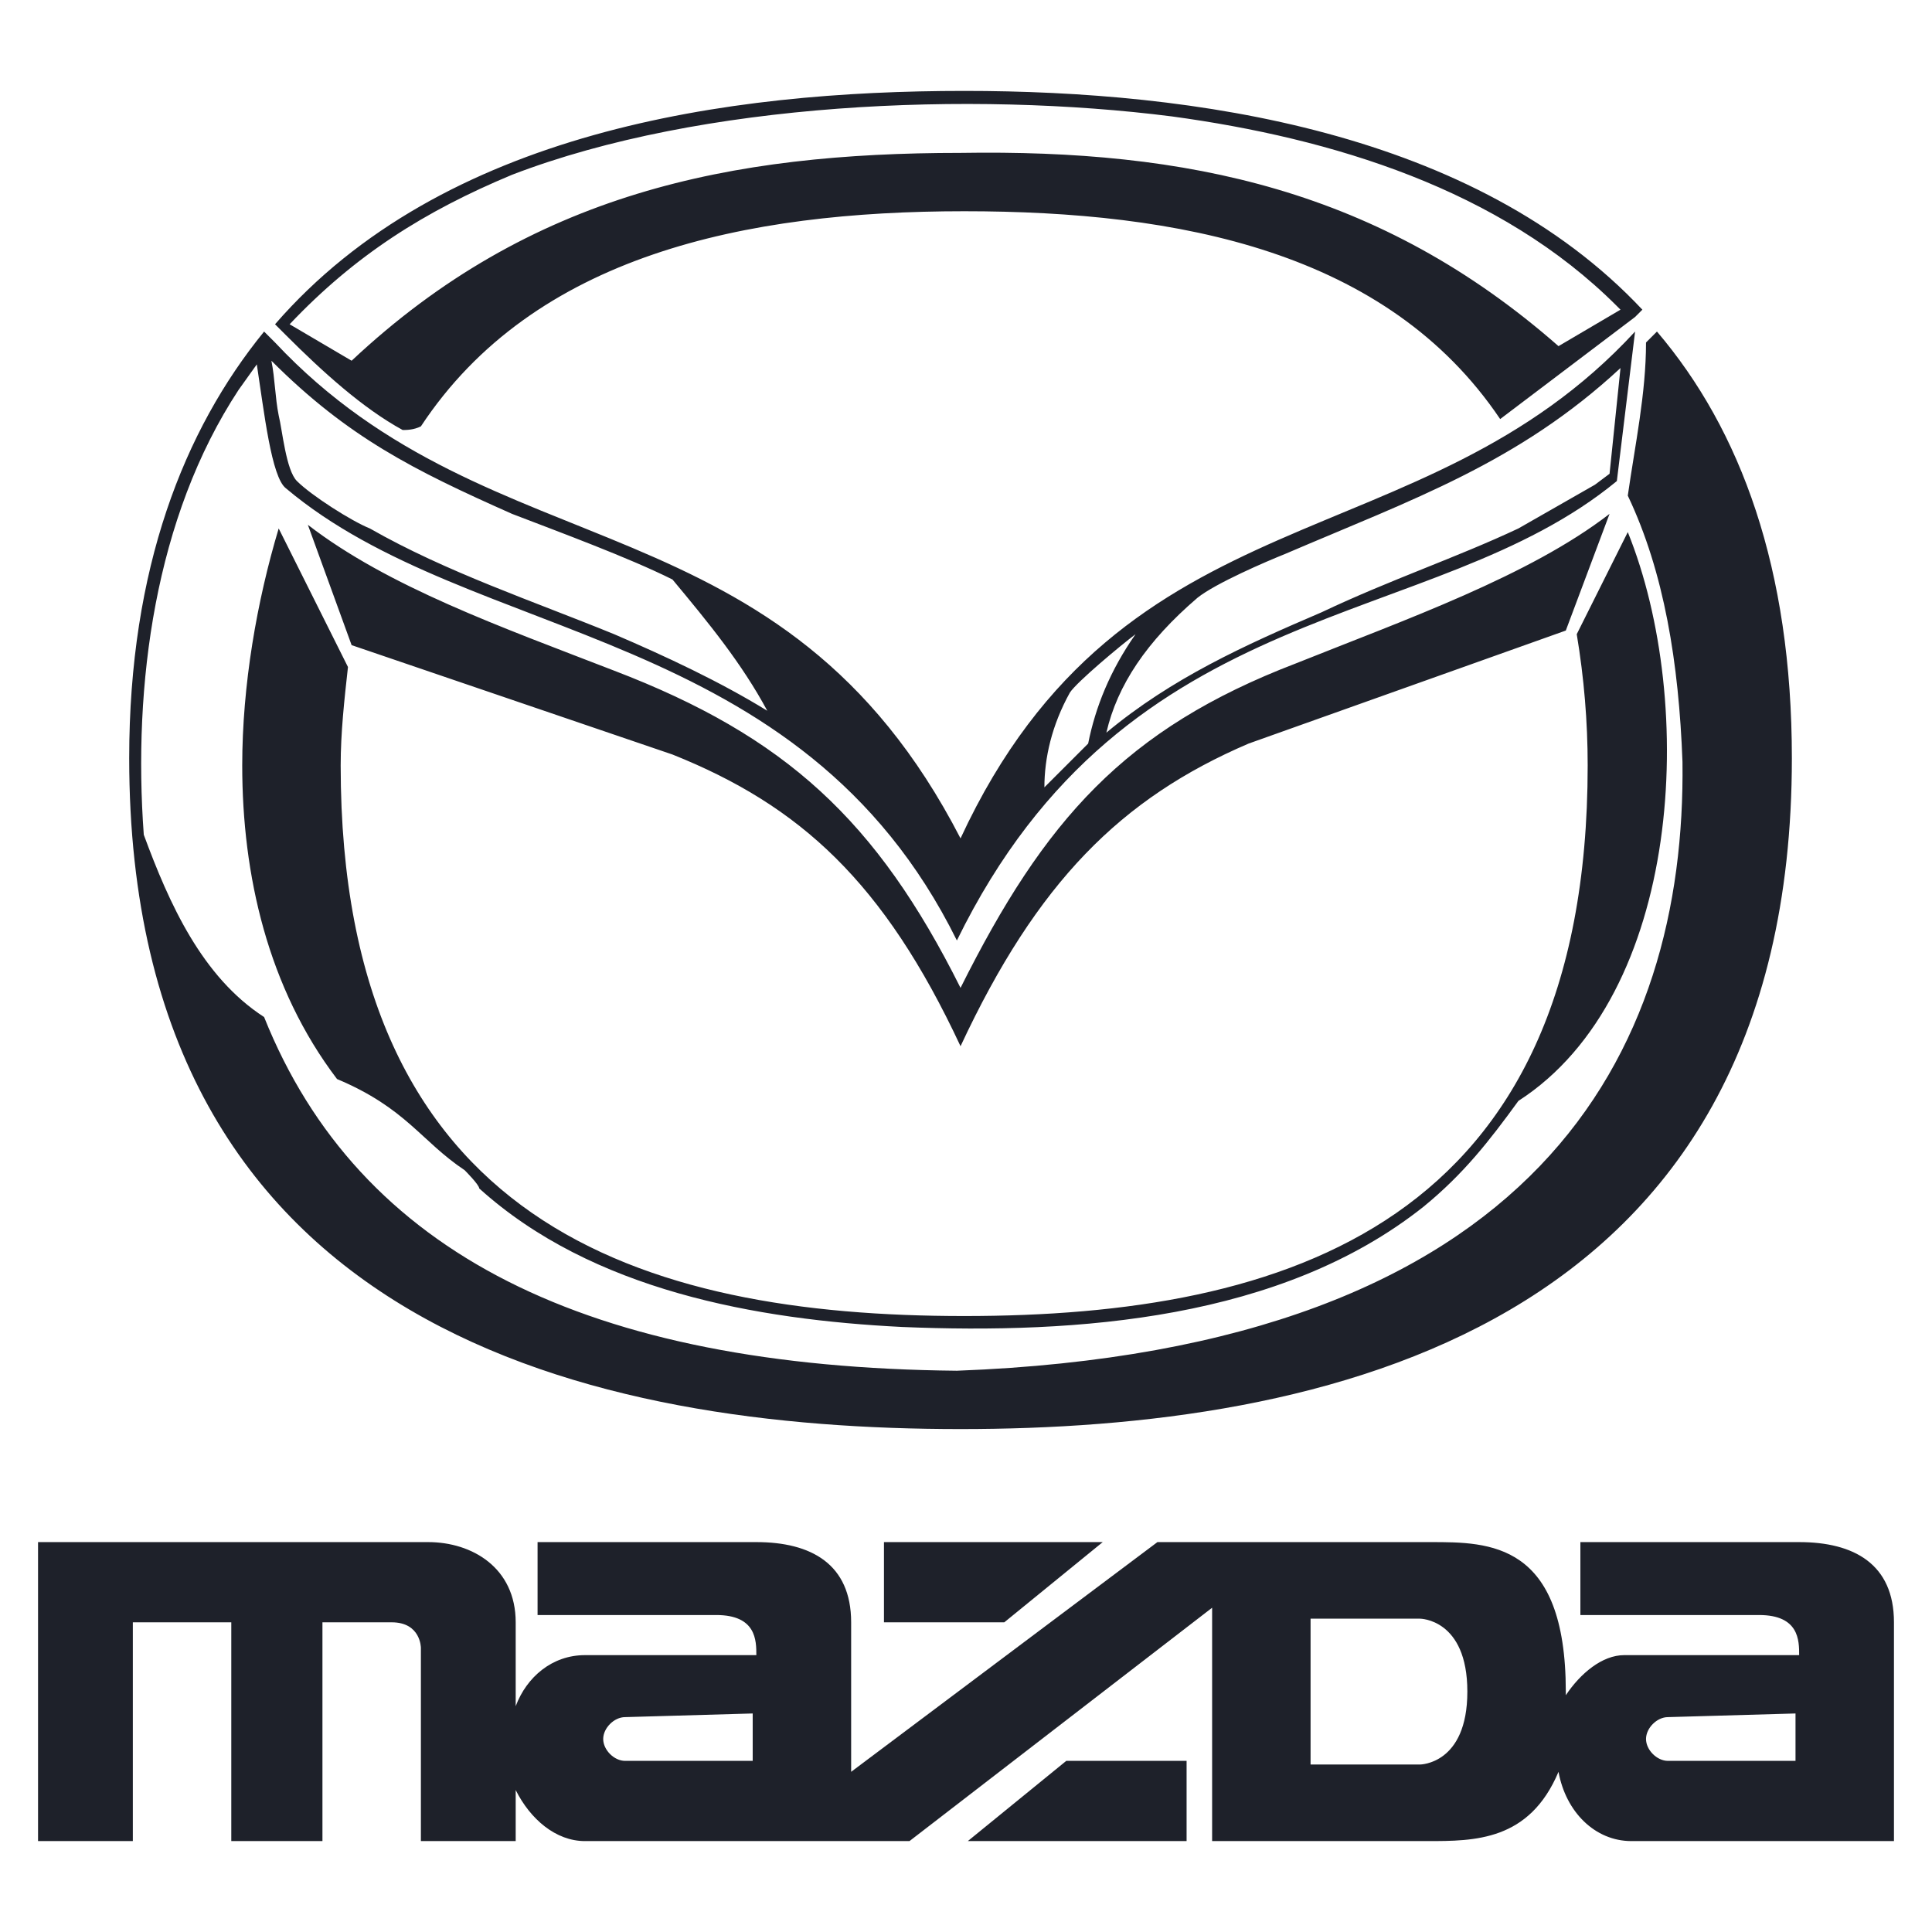 <?xml version="1.0" encoding="UTF-8" standalone="no" ?>
<!DOCTYPE svg PUBLIC "-//W3C//DTD SVG 1.1//EN" "http://www.w3.org/Graphics/SVG/1.1/DTD/svg11.dtd">
<svg xmlns="http://www.w3.org/2000/svg" xmlns:xlink="http://www.w3.org/1999/xlink" version="1.1" width="275" height="275" viewBox="0 0 275 275" xml:space="preserve">
<desc>Created with Fabric.js 5.2.4</desc>
<defs>
</defs>
<g transform="matrix(1 0 0 1 137.5 137.5)" id="29678d90-6913-4631-90f3-97654af0fe5e"  >
<rect style="stroke: none; stroke-width: 1; stroke-dasharray: none; stroke-linecap: butt; stroke-dashoffset: 0; stroke-linejoin: miter; stroke-miterlimit: 4; fill: rgb(255,255,255); fill-rule: nonzero; opacity: 1; visibility: hidden;" vector-effect="non-scaling-stroke"  x="-137.5" y="-137.5" rx="0" ry="0" width="275" height="275" />
</g>
<g transform="matrix(Infinity NaN NaN Infinity 0 0)" id="0cdbe87e-77d0-4732-a914-759e97ccefe8"  >
</g>
<g transform="matrix(5.19 0 0 5.19 137.5 137.5)"  >
<g style="" vector-effect="non-scaling-stroke"   >
		<g transform="matrix(1 0 0 1 0 19.9)"  >
<path style="stroke: none; stroke-width: 1; stroke-dasharray: none; stroke-linecap: butt; stroke-dashoffset: 0; stroke-linejoin: miter; stroke-miterlimit: 4; fill: rgb(30,33,42); fill-rule: nonzero; opacity: 1;" vector-effect="non-scaling-stroke"  transform=" translate(-44.35, -52.9)" d="M 53.8 54.9 L 56.8 54.9 C 56.8 54.9 58.1 54.9 58.1 52.9 C 58.1 50.9 56.8 50.9 56.8 50.9 L 53.8 50.9 C 53.8 50.9 53.8 54.9 53.8 54.9 z M 35 53.6 C 34.7 53.6 34.4 53.9 34.4 54.2 C 34.4 54.5 34.7 54.8 35 54.8 L 38.5 54.8 L 38.5 53.5 L 35 53.6 L 35 53.6 z M 63.6 53.6 C 63.3 53.6 63 53.9 63 54.2 C 63 54.5 63.3 54.8 63.6 54.8 L 67.1 54.8 L 67.1 53.5 L 63.6 53.6 L 63.6 53.6 z M 62.4 51.9 L 67.2 51.9 C 67.2 51.5 67.2 50.8 66.1 50.8 L 61.2 50.8 L 61.2 48.8 L 67.2 48.8 C 68.7 48.8 69.8 49.4 69.8 51 L 69.8 57 L 62.5 57 L 62.6 57 C 61.6 57 60.8 56.2 60.6 55.1 C 59.8 57 58.3 57 57 57 L 51.1 57 L 51.1 50.6 L 42.8 57 L 33.8 57 L 33.9 57 C 33.1 57 32.4 56.4 32 55.6 L 32 57 L 29.4 57 L 29.4 51.7 C 29.4 51.7 29.4 51 28.6 51 L 26.7 51 L 26.7 57 L 24.2 57 L 24.2 51 L 21.5 51 L 21.5 57 L 18.9 57 L 18.9 48.8 L 29.6 48.8 C 30.8 48.8 32 49.5 32 51 L 32 53.3 C 32.3 52.5 33 51.9 33.9 51.9 L 33.8 51.9 L 38.6 51.9 C 38.6 51.5 38.6 50.8 37.5 50.8 L 32.6 50.8 L 32.6 48.8 L 38.6 48.8 C 40.1 48.8 41.2 49.4 41.2 51 L 41.2 55.1 L 49.6 48.8 L 57.1 48.8 C 58.7 48.8 60.8 48.8 60.8 52.9 L 60.8 53 C 61.2 52.4 61.8 51.9 62.4 51.9 L 62.4 51.9 C 62.4 51.9 62.4 51.9 62.4 51.9 z M 42.1 48.8 L 48.1 48.8 L 45.4 51 L 42.1 51 L 42.1 48.8 L 42.1 48.8 z M 50.4 57 L 44.4 57 L 47.1 54.8 L 50.4 54.8 L 50.4 57" stroke-linecap="round" />
</g>
		<g transform="matrix(1 0 0 1 -0.15 -5.65)"  >
<path style="stroke: none; stroke-width: 1; stroke-dasharray: none; stroke-linecap: butt; stroke-dashoffset: 0; stroke-linejoin: miter; stroke-miterlimit: 4; fill: rgb(30,33,42); fill-rule: evenodd; opacity: 1;" vector-effect="non-scaling-stroke"  transform=" translate(-44.2, -27.35)" d="M 30.6 38.6 C 29.4 37.8 29 36.9 27.1 36.1 C 25.2 33.6 24.5 30.5 24.5 27.5 C 24.5 25.3 24.9 23 25.5 21 L 27.4 24.8 C 27.3 25.7 27.2 26.6 27.2 27.5 C 27.2 40.1 35.5 42.6 44.3 42.6 C 53.1 42.6 61.4 40.1 61.4 27.5 C 61.4 26.3 61.3 25.1 61.1 23.9 L 62.5 21.1 C 64.4 25.8 64 33.8 59.5 36.7 C 58.7 37.8 58 38.7 56.9 39.6 C 53 42.7 47.4 43.1 42.6 42.9 C 38.6 42.7 34.1 41.9 31 39.1 C 31 39 30.6 38.6 30.6 38.6 z M 25.4 15.9 L 25.1 15.6 C 22.9 18.3 21.4 22.1 21.4 27.3 C 21.4 43.1 34.3 45.7 44.2 45.7 C 54 45.7 67 43.1 67 27.3 C 67 22.1 65.6 18.3 63.3 15.6 L 63 15.9 C 63 17.3 62.7 18.7 62.5 20.1 C 63.5 22.2 63.9 24.7 64 27.4 C 64.1 35.3 60.1 43.5 44.1 44.1 C 34 44 27.7 40.9 25.1 34.4 C 23.4 33.3 22.5 31.3 21.8 29.4 C 21.5 25.3 22.1 20.7 24.4 17.2 L 24.9 16.5 C 25.1 17.8 25.3 19.6 25.7 19.9 C 30.8 24.2 39.8 23.6 44.1 32.3 C 48.8 22.7 57.1 23.9 62.2 19.7 L 62.7 15.6 C 56.8 22 48.7 19.8 44.2 29.5 C 39.3 20 31.4 22.3 25.4 15.9 z M 29.4 18.2 C 32.5 13.5 38.3 12.3 44.3 12.3 C 50.2 12.3 55.9 13.4 59 18 L 62.7 15.2 L 62.7 15.2 L 62.9 15 C 58.3 10.1 50.6 9 44.3 9 C 37.8 9 30 10.1 25.4 15.4 L 25.5 15.5 L 25.5 15.5 L 25.7 15.7 C 26.7 16.7 27.8 17.7 28.9 18.3 C 29 18.3 29.2 18.3 29.4 18.2 L 29.4 18.2 L 29.4 18.2 z M 62.3 15 L 60.6 16 C 55.7 11.7 50.4 10.6 44.2 10.7 C 37.9 10.7 32.4 11.8 27.5 16.4 L 25.8 15.4 C 27.6 13.5 29.5 12.3 31.9 11.3 C 37.1 9.3 44.5 9 50 9.7 C 54.4 10.3 59 11.7 62.2 14.9 L 62.3 15 L 62.3 15 z M 44.2 35.2 C 42.1 30.7 39.8 28.6 36.3 27.2 L 27.5 24.2 L 26.3 20.9 C 28.5 22.6 31.6 23.7 34.7 24.9 C 39.4 26.7 41.9 29 44.2 33.6 L 44.2 35.2 L 44.2 35.2 z M 44.2 35.2 C 46.3 30.7 48.6 28.4 52.1 26.9 L 60.8 23.8 L 62 20.6 C 59.8 22.3 56.4 23.5 53.4 24.7 C 48.7 26.5 46.5 29 44.2 33.6 L 44.2 35.2 L 44.2 35.2 z M 59.5 21 C 60.2 20.6 60.9 20.2 61.6 19.8 L 62 19.5 L 62.3 16.6 C 59.5 19.2 56.6 20.2 53.1 21.7 C 52.6 21.9 51.2 22.5 50.7 22.9 C 49.3 24.1 48.5 25.3 48.2 26.6 C 50 25.1 52 24.2 54.1 23.3 C 56 22.4 57.8 21.8 59.5 21 L 59.5 21 z M 49 23.9 C 48.6 24.2 47.4 25.2 47.2 25.5 C 46.7 26.4 46.5 27.3 46.5 28.1 L 47.5 27.1 L 47.7 26.9 C 47.9 25.9 48.3 24.9 49 23.9 L 49 23.9 z M 36.3 22.4 C 35.1 21.8 33.2 21.1 31.9 20.6 C 29.2 19.4 27.4 18.5 25.3 16.4 C 25.4 16.9 25.4 17.4 25.5 17.9 C 25.6 18.3 25.7 19.4 26 19.7 C 26.4 20.1 27.5 20.8 28 21 C 30.1 22.2 32.5 23 34.7 23.9 C 36.1 24.5 37.6 25.2 38.9 26 C 38.2 24.7 37.3 23.6 36.3 22.4 z" stroke-linecap="round" />
</g>
</g>
</g>
</svg>